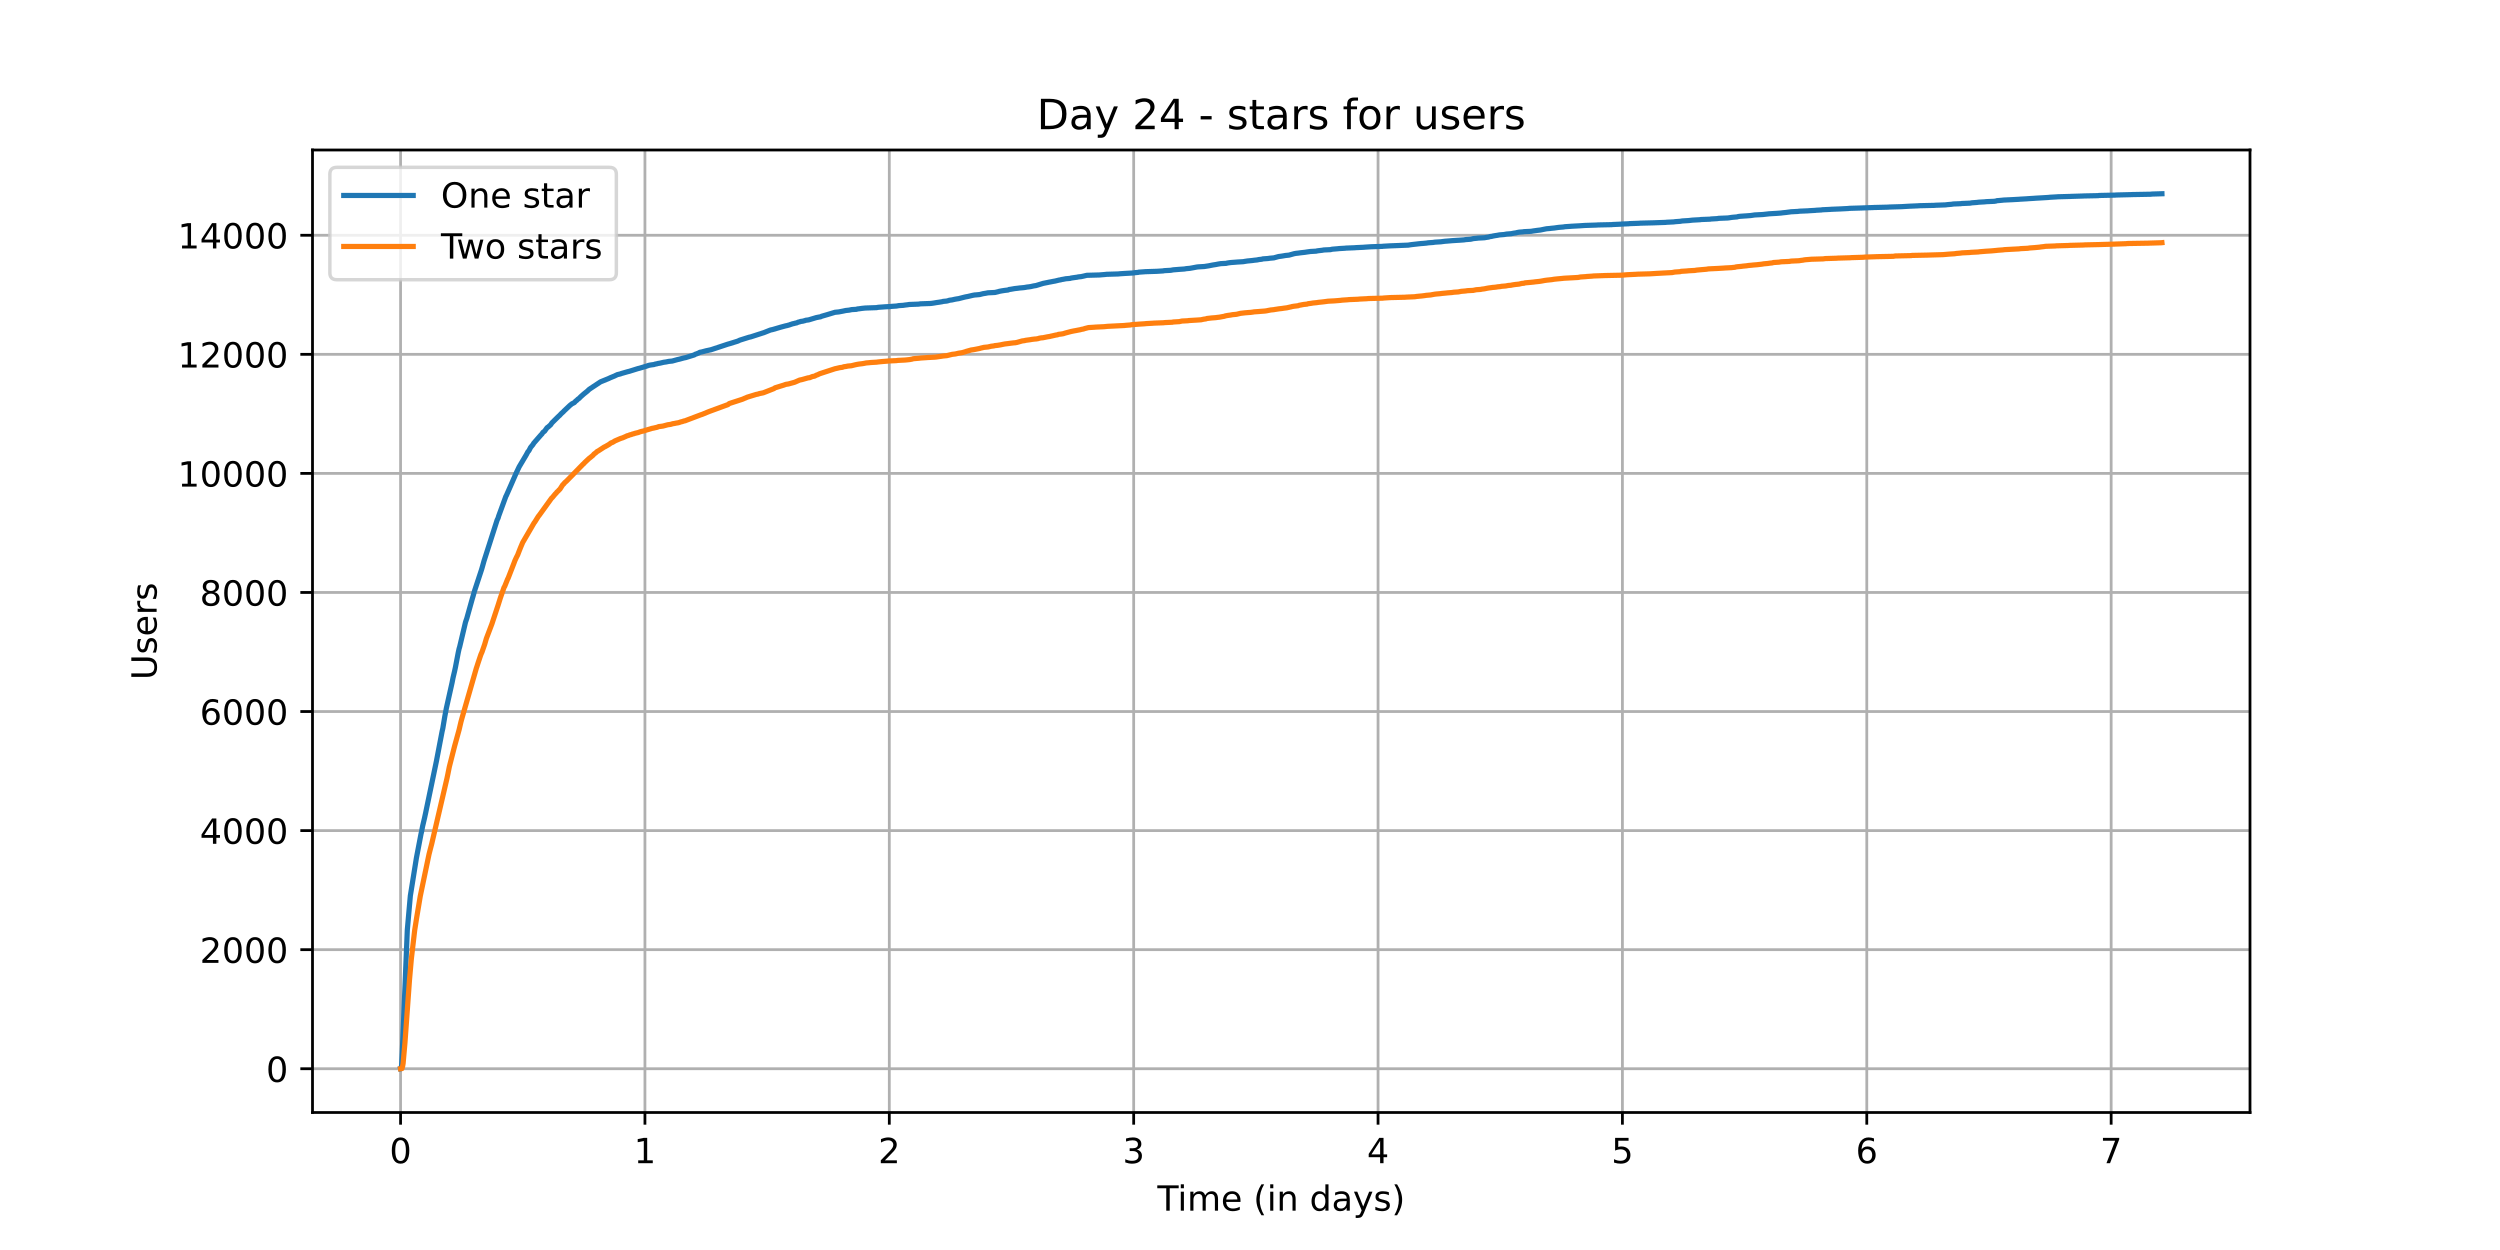 <?xml version="1.0" encoding="utf-8" standalone="no"?>
<!DOCTYPE svg PUBLIC "-//W3C//DTD SVG 1.1//EN"
  "http://www.w3.org/Graphics/SVG/1.1/DTD/svg11.dtd">
<!-- Created with matplotlib (https://matplotlib.org/) -->
<svg height="360pt" version="1.1" viewBox="0 0 720 360" width="720pt" xmlns="http://www.w3.org/2000/svg" xmlns:xlink="http://www.w3.org/1999/xlink">
 <defs>
  <style type="text/css">*{stroke-linecap:butt;stroke-linejoin:round;}</style>
 </defs>
 <g id="figure_1">
  <g id="patch_1">
   <path d="M 0 360 
L 720 360 
L 720 0 
L 0 0 
z
" style="fill:#ffffff;"/>
  </g>
  <g id="axes_1">
   <g id="patch_2">
    <path d="M 90 320.4 
L 648 320.4 
L 648 43.2 
L 90 43.2 
z
" style="fill:#ffffff;"/>
   </g>
   <g id="matplotlib.axis_1">
    <g id="xtick_1">
     <g id="line2d_1">
      <path clip-path="url(#pacb0ca6d24)" d="M 115.364 320.4 
L 115.364 43.2 
" style="fill:none;stroke:#b0b0b0;stroke-linecap:square;stroke-width:0.8;"/>
     </g>
     <g id="line2d_2">
      <defs>
       <path d="M 0 0 
L 0 3.5 
" id="m9b48a67e8b" style="stroke:#000000;stroke-width:0.8;"/>
      </defs>
      <g>
       <use style="stroke:#000000;stroke-width:0.8;" x="115.364" xlink:href="#m9b48a67e8b" y="320.4"/>
      </g>
     </g>
     <g id="text_1">
      <!-- 0 -->
      <g transform="translate(112.182 334.998)scale(0.1 -0.1)">
       <defs>
        <path d="M 31.781 66.406 
Q 24.172 66.406 20.328 58.906 
Q 16.5 51.422 16.5 36.375 
Q 16.5 21.391 20.328 13.891 
Q 24.172 6.391 31.781 6.391 
Q 39.453 6.391 43.281 13.891 
Q 47.125 21.391 47.125 36.375 
Q 47.125 51.422 43.281 58.906 
Q 39.453 66.406 31.781 66.406 
z
M 31.781 74.219 
Q 44.047 74.219 50.516 64.516 
Q 56.984 54.828 56.984 36.375 
Q 56.984 17.969 50.516 8.266 
Q 44.047 -1.422 31.781 -1.422 
Q 19.531 -1.422 13.062 8.266 
Q 6.594 17.969 6.594 36.375 
Q 6.594 54.828 13.062 64.516 
Q 19.531 74.219 31.781 74.219 
z
" id="DejaVuSans-48"/>
       </defs>
       <use xlink:href="#DejaVuSans-48"/>
      </g>
     </g>
    </g>
    <g id="xtick_2">
     <g id="line2d_3">
      <path clip-path="url(#pacb0ca6d24)" d="M 185.742 320.4 
L 185.742 43.2 
" style="fill:none;stroke:#b0b0b0;stroke-linecap:square;stroke-width:0.8;"/>
     </g>
     <g id="line2d_4">
      <g>
       <use style="stroke:#000000;stroke-width:0.8;" x="185.742" xlink:href="#m9b48a67e8b" y="320.4"/>
      </g>
     </g>
     <g id="text_2">
      <!-- 1 -->
      <g transform="translate(182.561 334.998)scale(0.1 -0.1)">
       <defs>
        <path d="M 12.406 8.297 
L 28.516 8.297 
L 28.516 63.922 
L 10.984 60.406 
L 10.984 69.391 
L 28.422 72.906 
L 38.281 72.906 
L 38.281 8.297 
L 54.391 8.297 
L 54.391 0 
L 12.406 0 
z
" id="DejaVuSans-49"/>
       </defs>
       <use xlink:href="#DejaVuSans-49"/>
      </g>
     </g>
    </g>
    <g id="xtick_3">
     <g id="line2d_5">
      <path clip-path="url(#pacb0ca6d24)" d="M 256.12 320.4 
L 256.12 43.2 
" style="fill:none;stroke:#b0b0b0;stroke-linecap:square;stroke-width:0.8;"/>
     </g>
     <g id="line2d_6">
      <g>
       <use style="stroke:#000000;stroke-width:0.8;" x="256.12" xlink:href="#m9b48a67e8b" y="320.4"/>
      </g>
     </g>
     <g id="text_3">
      <!-- 2 -->
      <g transform="translate(252.939 334.998)scale(0.1 -0.1)">
       <defs>
        <path d="M 19.188 8.297 
L 53.609 8.297 
L 53.609 0 
L 7.328 0 
L 7.328 8.297 
Q 12.938 14.109 22.625 23.891 
Q 32.328 33.688 34.812 36.531 
Q 39.547 41.844 41.422 45.531 
Q 43.312 49.219 43.312 52.781 
Q 43.312 58.594 39.234 62.25 
Q 35.156 65.922 28.609 65.922 
Q 23.969 65.922 18.812 64.312 
Q 13.672 62.703 7.812 59.422 
L 7.812 69.391 
Q 13.766 71.781 18.938 73 
Q 24.125 74.219 28.422 74.219 
Q 39.75 74.219 46.484 68.547 
Q 53.219 62.891 53.219 53.422 
Q 53.219 48.922 51.531 44.891 
Q 49.859 40.875 45.406 35.406 
Q 44.188 33.984 37.641 27.219 
Q 31.109 20.453 19.188 8.297 
z
" id="DejaVuSans-50"/>
       </defs>
       <use xlink:href="#DejaVuSans-50"/>
      </g>
     </g>
    </g>
    <g id="xtick_4">
     <g id="line2d_7">
      <path clip-path="url(#pacb0ca6d24)" d="M 326.499 320.4 
L 326.499 43.2 
" style="fill:none;stroke:#b0b0b0;stroke-linecap:square;stroke-width:0.8;"/>
     </g>
     <g id="line2d_8">
      <g>
       <use style="stroke:#000000;stroke-width:0.8;" x="326.499" xlink:href="#m9b48a67e8b" y="320.4"/>
      </g>
     </g>
     <g id="text_4">
      <!-- 3 -->
      <g transform="translate(323.317 334.998)scale(0.1 -0.1)">
       <defs>
        <path d="M 40.578 39.312 
Q 47.656 37.797 51.625 33 
Q 55.609 28.219 55.609 21.188 
Q 55.609 10.406 48.188 4.484 
Q 40.766 -1.422 27.094 -1.422 
Q 22.516 -1.422 17.656 -0.516 
Q 12.797 0.391 7.625 2.203 
L 7.625 11.719 
Q 11.719 9.328 16.594 8.109 
Q 21.484 6.891 26.812 6.891 
Q 36.078 6.891 40.938 10.547 
Q 45.797 14.203 45.797 21.188 
Q 45.797 27.641 41.281 31.266 
Q 36.766 34.906 28.719 34.906 
L 20.219 34.906 
L 20.219 43.016 
L 29.109 43.016 
Q 36.375 43.016 40.234 45.922 
Q 44.094 48.828 44.094 54.297 
Q 44.094 59.906 40.109 62.906 
Q 36.141 65.922 28.719 65.922 
Q 24.656 65.922 20.016 65.031 
Q 15.375 64.156 9.812 62.312 
L 9.812 71.094 
Q 15.438 72.656 20.344 73.438 
Q 25.25 74.219 29.594 74.219 
Q 40.828 74.219 47.359 69.109 
Q 53.906 64.016 53.906 55.328 
Q 53.906 49.266 50.438 45.094 
Q 46.969 40.922 40.578 39.312 
z
" id="DejaVuSans-51"/>
       </defs>
       <use xlink:href="#DejaVuSans-51"/>
      </g>
     </g>
    </g>
    <g id="xtick_5">
     <g id="line2d_9">
      <path clip-path="url(#pacb0ca6d24)" d="M 396.877 320.4 
L 396.877 43.2 
" style="fill:none;stroke:#b0b0b0;stroke-linecap:square;stroke-width:0.8;"/>
     </g>
     <g id="line2d_10">
      <g>
       <use style="stroke:#000000;stroke-width:0.8;" x="396.877" xlink:href="#m9b48a67e8b" y="320.4"/>
      </g>
     </g>
     <g id="text_5">
      <!-- 4 -->
      <g transform="translate(393.696 334.998)scale(0.1 -0.1)">
       <defs>
        <path d="M 37.797 64.312 
L 12.891 25.391 
L 37.797 25.391 
z
M 35.203 72.906 
L 47.609 72.906 
L 47.609 25.391 
L 58.016 25.391 
L 58.016 17.188 
L 47.609 17.188 
L 47.609 0 
L 37.797 0 
L 37.797 17.188 
L 4.891 17.188 
L 4.891 26.703 
z
" id="DejaVuSans-52"/>
       </defs>
       <use xlink:href="#DejaVuSans-52"/>
      </g>
     </g>
    </g>
    <g id="xtick_6">
     <g id="line2d_11">
      <path clip-path="url(#pacb0ca6d24)" d="M 467.255 320.4 
L 467.255 43.2 
" style="fill:none;stroke:#b0b0b0;stroke-linecap:square;stroke-width:0.8;"/>
     </g>
     <g id="line2d_12">
      <g>
       <use style="stroke:#000000;stroke-width:0.8;" x="467.255" xlink:href="#m9b48a67e8b" y="320.4"/>
      </g>
     </g>
     <g id="text_6">
      <!-- 5 -->
      <g transform="translate(464.074 334.998)scale(0.1 -0.1)">
       <defs>
        <path d="M 10.797 72.906 
L 49.516 72.906 
L 49.516 64.594 
L 19.828 64.594 
L 19.828 46.734 
Q 21.969 47.469 24.109 47.828 
Q 26.266 48.188 28.422 48.188 
Q 40.625 48.188 47.75 41.5 
Q 54.891 34.812 54.891 23.391 
Q 54.891 11.625 47.562 5.094 
Q 40.234 -1.422 26.906 -1.422 
Q 22.312 -1.422 17.547 -0.641 
Q 12.797 0.141 7.719 1.703 
L 7.719 11.625 
Q 12.109 9.234 16.797 8.062 
Q 21.484 6.891 26.703 6.891 
Q 35.156 6.891 40.078 11.328 
Q 45.016 15.766 45.016 23.391 
Q 45.016 31 40.078 35.438 
Q 35.156 39.891 26.703 39.891 
Q 22.75 39.891 18.812 39.016 
Q 14.891 38.141 10.797 36.281 
z
" id="DejaVuSans-53"/>
       </defs>
       <use xlink:href="#DejaVuSans-53"/>
      </g>
     </g>
    </g>
    <g id="xtick_7">
     <g id="line2d_13">
      <path clip-path="url(#pacb0ca6d24)" d="M 537.633 320.4 
L 537.633 43.2 
" style="fill:none;stroke:#b0b0b0;stroke-linecap:square;stroke-width:0.8;"/>
     </g>
     <g id="line2d_14">
      <g>
       <use style="stroke:#000000;stroke-width:0.8;" x="537.633" xlink:href="#m9b48a67e8b" y="320.4"/>
      </g>
     </g>
     <g id="text_7">
      <!-- 6 -->
      <g transform="translate(534.452 334.998)scale(0.1 -0.1)">
       <defs>
        <path d="M 33.016 40.375 
Q 26.375 40.375 22.484 35.828 
Q 18.609 31.297 18.609 23.391 
Q 18.609 15.531 22.484 10.953 
Q 26.375 6.391 33.016 6.391 
Q 39.656 6.391 43.531 10.953 
Q 47.406 15.531 47.406 23.391 
Q 47.406 31.297 43.531 35.828 
Q 39.656 40.375 33.016 40.375 
z
M 52.594 71.297 
L 52.594 62.312 
Q 48.875 64.062 45.094 64.984 
Q 41.312 65.922 37.594 65.922 
Q 27.828 65.922 22.672 59.328 
Q 17.531 52.734 16.797 39.406 
Q 19.672 43.656 24.016 45.922 
Q 28.375 48.188 33.594 48.188 
Q 44.578 48.188 50.953 41.516 
Q 57.328 34.859 57.328 23.391 
Q 57.328 12.156 50.688 5.359 
Q 44.047 -1.422 33.016 -1.422 
Q 20.359 -1.422 13.672 8.266 
Q 6.984 17.969 6.984 36.375 
Q 6.984 53.656 15.188 63.938 
Q 23.391 74.219 37.203 74.219 
Q 40.922 74.219 44.703 73.484 
Q 48.484 72.75 52.594 71.297 
z
" id="DejaVuSans-54"/>
       </defs>
       <use xlink:href="#DejaVuSans-54"/>
      </g>
     </g>
    </g>
    <g id="xtick_8">
     <g id="line2d_15">
      <path clip-path="url(#pacb0ca6d24)" d="M 608.012 320.4 
L 608.012 43.2 
" style="fill:none;stroke:#b0b0b0;stroke-linecap:square;stroke-width:0.8;"/>
     </g>
     <g id="line2d_16">
      <g>
       <use style="stroke:#000000;stroke-width:0.8;" x="608.012" xlink:href="#m9b48a67e8b" y="320.4"/>
      </g>
     </g>
     <g id="text_8">
      <!-- 7 -->
      <g transform="translate(604.83 334.998)scale(0.1 -0.1)">
       <defs>
        <path d="M 8.203 72.906 
L 55.078 72.906 
L 55.078 68.703 
L 28.609 0 
L 18.312 0 
L 43.219 64.594 
L 8.203 64.594 
z
" id="DejaVuSans-55"/>
       </defs>
       <use xlink:href="#DejaVuSans-55"/>
      </g>
     </g>
    </g>
    <g id="text_9">
     <!-- Time (in days) -->
     <g transform="translate(333.327 348.677)scale(0.1 -0.1)">
      <defs>
       <path d="M -0.297 72.906 
L 61.375 72.906 
L 61.375 64.594 
L 35.5 64.594 
L 35.5 0 
L 25.594 0 
L 25.594 64.594 
L -0.297 64.594 
z
" id="DejaVuSans-84"/>
       <path d="M 9.422 54.688 
L 18.406 54.688 
L 18.406 0 
L 9.422 0 
z
M 9.422 75.984 
L 18.406 75.984 
L 18.406 64.594 
L 9.422 64.594 
z
" id="DejaVuSans-105"/>
       <path d="M 52 44.188 
Q 55.375 50.25 60.062 53.125 
Q 64.75 56 71.094 56 
Q 79.641 56 84.281 50.016 
Q 88.922 44.047 88.922 33.016 
L 88.922 0 
L 79.891 0 
L 79.891 32.719 
Q 79.891 40.578 77.094 44.375 
Q 74.312 48.188 68.609 48.188 
Q 61.625 48.188 57.562 43.547 
Q 53.516 38.922 53.516 30.906 
L 53.516 0 
L 44.484 0 
L 44.484 32.719 
Q 44.484 40.625 41.703 44.406 
Q 38.922 48.188 33.109 48.188 
Q 26.219 48.188 22.156 43.531 
Q 18.109 38.875 18.109 30.906 
L 18.109 0 
L 9.078 0 
L 9.078 54.688 
L 18.109 54.688 
L 18.109 46.188 
Q 21.188 51.219 25.484 53.609 
Q 29.781 56 35.688 56 
Q 41.656 56 45.828 52.969 
Q 50 49.953 52 44.188 
z
" id="DejaVuSans-109"/>
       <path d="M 56.203 29.594 
L 56.203 25.203 
L 14.891 25.203 
Q 15.484 15.922 20.484 11.062 
Q 25.484 6.203 34.422 6.203 
Q 39.594 6.203 44.453 7.469 
Q 49.312 8.734 54.109 11.281 
L 54.109 2.781 
Q 49.266 0.734 44.188 -0.344 
Q 39.109 -1.422 33.891 -1.422 
Q 20.797 -1.422 13.156 6.188 
Q 5.516 13.812 5.516 26.812 
Q 5.516 40.234 12.766 48.109 
Q 20.016 56 32.328 56 
Q 43.359 56 49.781 48.891 
Q 56.203 41.797 56.203 29.594 
z
M 47.219 32.234 
Q 47.125 39.594 43.094 43.984 
Q 39.062 48.391 32.422 48.391 
Q 24.906 48.391 20.391 44.141 
Q 15.875 39.891 15.188 32.172 
z
" id="DejaVuSans-101"/>
       <path id="DejaVuSans-32"/>
       <path d="M 31 75.875 
Q 24.469 64.656 21.281 53.656 
Q 18.109 42.672 18.109 31.391 
Q 18.109 20.125 21.312 9.062 
Q 24.516 -2 31 -13.188 
L 23.188 -13.188 
Q 15.875 -1.703 12.234 9.375 
Q 8.594 20.453 8.594 31.391 
Q 8.594 42.281 12.203 53.312 
Q 15.828 64.359 23.188 75.875 
z
" id="DejaVuSans-40"/>
       <path d="M 54.891 33.016 
L 54.891 0 
L 45.906 0 
L 45.906 32.719 
Q 45.906 40.484 42.875 44.328 
Q 39.844 48.188 33.797 48.188 
Q 26.516 48.188 22.312 43.547 
Q 18.109 38.922 18.109 30.906 
L 18.109 0 
L 9.078 0 
L 9.078 54.688 
L 18.109 54.688 
L 18.109 46.188 
Q 21.344 51.125 25.703 53.562 
Q 30.078 56 35.797 56 
Q 45.219 56 50.047 50.172 
Q 54.891 44.344 54.891 33.016 
z
" id="DejaVuSans-110"/>
       <path d="M 45.406 46.391 
L 45.406 75.984 
L 54.391 75.984 
L 54.391 0 
L 45.406 0 
L 45.406 8.203 
Q 42.578 3.328 38.25 0.953 
Q 33.938 -1.422 27.875 -1.422 
Q 17.969 -1.422 11.734 6.484 
Q 5.516 14.406 5.516 27.297 
Q 5.516 40.188 11.734 48.094 
Q 17.969 56 27.875 56 
Q 33.938 56 38.25 53.625 
Q 42.578 51.266 45.406 46.391 
z
M 14.797 27.297 
Q 14.797 17.391 18.875 11.75 
Q 22.953 6.109 30.078 6.109 
Q 37.203 6.109 41.297 11.75 
Q 45.406 17.391 45.406 27.297 
Q 45.406 37.203 41.297 42.844 
Q 37.203 48.484 30.078 48.484 
Q 22.953 48.484 18.875 42.844 
Q 14.797 37.203 14.797 27.297 
z
" id="DejaVuSans-100"/>
       <path d="M 34.281 27.484 
Q 23.391 27.484 19.188 25 
Q 14.984 22.516 14.984 16.5 
Q 14.984 11.719 18.141 8.906 
Q 21.297 6.109 26.703 6.109 
Q 34.188 6.109 38.703 11.406 
Q 43.219 16.703 43.219 25.484 
L 43.219 27.484 
z
M 52.203 31.203 
L 52.203 0 
L 43.219 0 
L 43.219 8.297 
Q 40.141 3.328 35.547 0.953 
Q 30.953 -1.422 24.312 -1.422 
Q 15.922 -1.422 10.953 3.297 
Q 6 8.016 6 15.922 
Q 6 25.141 12.172 29.828 
Q 18.359 34.516 30.609 34.516 
L 43.219 34.516 
L 43.219 35.406 
Q 43.219 41.609 39.141 45 
Q 35.062 48.391 27.688 48.391 
Q 23 48.391 18.547 47.266 
Q 14.109 46.141 10.016 43.891 
L 10.016 52.203 
Q 14.938 54.109 19.578 55.047 
Q 24.219 56 28.609 56 
Q 40.484 56 46.344 49.844 
Q 52.203 43.703 52.203 31.203 
z
" id="DejaVuSans-97"/>
       <path d="M 32.172 -5.078 
Q 28.375 -14.844 24.75 -17.812 
Q 21.141 -20.797 15.094 -20.797 
L 7.906 -20.797 
L 7.906 -13.281 
L 13.188 -13.281 
Q 16.891 -13.281 18.938 -11.516 
Q 21 -9.766 23.484 -3.219 
L 25.094 0.875 
L 2.984 54.688 
L 12.5 54.688 
L 29.594 11.922 
L 46.688 54.688 
L 56.203 54.688 
z
" id="DejaVuSans-121"/>
       <path d="M 44.281 53.078 
L 44.281 44.578 
Q 40.484 46.531 36.375 47.5 
Q 32.281 48.484 27.875 48.484 
Q 21.188 48.484 17.844 46.438 
Q 14.5 44.391 14.5 40.281 
Q 14.5 37.156 16.891 35.375 
Q 19.281 33.594 26.516 31.984 
L 29.594 31.297 
Q 39.156 29.25 43.188 25.516 
Q 47.219 21.781 47.219 15.094 
Q 47.219 7.469 41.188 3.016 
Q 35.156 -1.422 24.609 -1.422 
Q 20.219 -1.422 15.453 -0.562 
Q 10.688 0.297 5.422 2 
L 5.422 11.281 
Q 10.406 8.688 15.234 7.391 
Q 20.062 6.109 24.812 6.109 
Q 31.156 6.109 34.562 8.281 
Q 37.984 10.453 37.984 14.406 
Q 37.984 18.062 35.516 20.016 
Q 33.062 21.969 24.703 23.781 
L 21.578 24.516 
Q 13.234 26.266 9.516 29.906 
Q 5.812 33.547 5.812 39.891 
Q 5.812 47.609 11.281 51.797 
Q 16.75 56 26.812 56 
Q 31.781 56 36.172 55.266 
Q 40.578 54.547 44.281 53.078 
z
" id="DejaVuSans-115"/>
       <path d="M 8.016 75.875 
L 15.828 75.875 
Q 23.141 64.359 26.781 53.312 
Q 30.422 42.281 30.422 31.391 
Q 30.422 20.453 26.781 9.375 
Q 23.141 -1.703 15.828 -13.188 
L 8.016 -13.188 
Q 14.5 -2 17.703 9.062 
Q 20.906 20.125 20.906 31.391 
Q 20.906 42.672 17.703 53.656 
Q 14.5 64.656 8.016 75.875 
z
" id="DejaVuSans-41"/>
      </defs>
      <use xlink:href="#DejaVuSans-84"/>
      <use x="57.959" xlink:href="#DejaVuSans-105"/>
      <use x="85.742" xlink:href="#DejaVuSans-109"/>
      <use x="183.154" xlink:href="#DejaVuSans-101"/>
      <use x="244.678" xlink:href="#DejaVuSans-32"/>
      <use x="276.465" xlink:href="#DejaVuSans-40"/>
      <use x="315.479" xlink:href="#DejaVuSans-105"/>
      <use x="343.262" xlink:href="#DejaVuSans-110"/>
      <use x="406.641" xlink:href="#DejaVuSans-32"/>
      <use x="438.428" xlink:href="#DejaVuSans-100"/>
      <use x="501.904" xlink:href="#DejaVuSans-97"/>
      <use x="563.184" xlink:href="#DejaVuSans-121"/>
      <use x="622.363" xlink:href="#DejaVuSans-115"/>
      <use x="674.463" xlink:href="#DejaVuSans-41"/>
     </g>
    </g>
   </g>
   <g id="matplotlib.axis_2">
    <g id="ytick_1">
     <g id="line2d_17">
      <path clip-path="url(#pacb0ca6d24)" d="M 90 307.8 
L 648 307.8 
" style="fill:none;stroke:#b0b0b0;stroke-linecap:square;stroke-width:0.8;"/>
     </g>
     <g id="line2d_18">
      <defs>
       <path d="M 0 0 
L -3.5 0 
" id="m1be94010d0" style="stroke:#000000;stroke-width:0.8;"/>
      </defs>
      <g>
       <use style="stroke:#000000;stroke-width:0.8;" x="90" xlink:href="#m1be94010d0" y="307.8"/>
      </g>
     </g>
     <g id="text_10">
      <!-- 0 -->
      <g transform="translate(76.638 311.599)scale(0.1 -0.1)">
       <use xlink:href="#DejaVuSans-48"/>
      </g>
     </g>
    </g>
    <g id="ytick_2">
     <g id="line2d_19">
      <path clip-path="url(#pacb0ca6d24)" d="M 90 273.507 
L 648 273.507 
" style="fill:none;stroke:#b0b0b0;stroke-linecap:square;stroke-width:0.8;"/>
     </g>
     <g id="line2d_20">
      <g>
       <use style="stroke:#000000;stroke-width:0.8;" x="90" xlink:href="#m1be94010d0" y="273.507"/>
      </g>
     </g>
     <g id="text_11">
      <!-- 2000 -->
      <g transform="translate(57.55 277.307)scale(0.1 -0.1)">
       <use xlink:href="#DejaVuSans-50"/>
       <use x="63.623" xlink:href="#DejaVuSans-48"/>
       <use x="127.246" xlink:href="#DejaVuSans-48"/>
       <use x="190.869" xlink:href="#DejaVuSans-48"/>
      </g>
     </g>
    </g>
    <g id="ytick_3">
     <g id="line2d_21">
      <path clip-path="url(#pacb0ca6d24)" d="M 90 239.215 
L 648 239.215 
" style="fill:none;stroke:#b0b0b0;stroke-linecap:square;stroke-width:0.8;"/>
     </g>
     <g id="line2d_22">
      <g>
       <use style="stroke:#000000;stroke-width:0.8;" x="90" xlink:href="#m1be94010d0" y="239.215"/>
      </g>
     </g>
     <g id="text_12">
      <!-- 4000 -->
      <g transform="translate(57.55 243.014)scale(0.1 -0.1)">
       <use xlink:href="#DejaVuSans-52"/>
       <use x="63.623" xlink:href="#DejaVuSans-48"/>
       <use x="127.246" xlink:href="#DejaVuSans-48"/>
       <use x="190.869" xlink:href="#DejaVuSans-48"/>
      </g>
     </g>
    </g>
    <g id="ytick_4">
     <g id="line2d_23">
      <path clip-path="url(#pacb0ca6d24)" d="M 90 204.922 
L 648 204.922 
" style="fill:none;stroke:#b0b0b0;stroke-linecap:square;stroke-width:0.8;"/>
     </g>
     <g id="line2d_24">
      <g>
       <use style="stroke:#000000;stroke-width:0.8;" x="90" xlink:href="#m1be94010d0" y="204.922"/>
      </g>
     </g>
     <g id="text_13">
      <!-- 6000 -->
      <g transform="translate(57.55 208.721)scale(0.1 -0.1)">
       <use xlink:href="#DejaVuSans-54"/>
       <use x="63.623" xlink:href="#DejaVuSans-48"/>
       <use x="127.246" xlink:href="#DejaVuSans-48"/>
       <use x="190.869" xlink:href="#DejaVuSans-48"/>
      </g>
     </g>
    </g>
    <g id="ytick_5">
     <g id="line2d_25">
      <path clip-path="url(#pacb0ca6d24)" d="M 90 170.629 
L 648 170.629 
" style="fill:none;stroke:#b0b0b0;stroke-linecap:square;stroke-width:0.8;"/>
     </g>
     <g id="line2d_26">
      <g>
       <use style="stroke:#000000;stroke-width:0.8;" x="90" xlink:href="#m1be94010d0" y="170.629"/>
      </g>
     </g>
     <g id="text_14">
      <!-- 8000 -->
      <g transform="translate(57.55 174.428)scale(0.1 -0.1)">
       <defs>
        <path d="M 31.781 34.625 
Q 24.75 34.625 20.719 30.859 
Q 16.703 27.094 16.703 20.516 
Q 16.703 13.922 20.719 10.156 
Q 24.75 6.391 31.781 6.391 
Q 38.812 6.391 42.859 10.172 
Q 46.922 13.969 46.922 20.516 
Q 46.922 27.094 42.891 30.859 
Q 38.875 34.625 31.781 34.625 
z
M 21.922 38.812 
Q 15.578 40.375 12.031 44.719 
Q 8.5 49.078 8.5 55.328 
Q 8.5 64.062 14.719 69.141 
Q 20.953 74.219 31.781 74.219 
Q 42.672 74.219 48.875 69.141 
Q 55.078 64.062 55.078 55.328 
Q 55.078 49.078 51.531 44.719 
Q 48 40.375 41.703 38.812 
Q 48.828 37.156 52.797 32.312 
Q 56.781 27.484 56.781 20.516 
Q 56.781 9.906 50.312 4.234 
Q 43.844 -1.422 31.781 -1.422 
Q 19.734 -1.422 13.25 4.234 
Q 6.781 9.906 6.781 20.516 
Q 6.781 27.484 10.781 32.312 
Q 14.797 37.156 21.922 38.812 
z
M 18.312 54.391 
Q 18.312 48.734 21.844 45.562 
Q 25.391 42.391 31.781 42.391 
Q 38.141 42.391 41.719 45.562 
Q 45.312 48.734 45.312 54.391 
Q 45.312 60.062 41.719 63.234 
Q 38.141 66.406 31.781 66.406 
Q 25.391 66.406 21.844 63.234 
Q 18.312 60.062 18.312 54.391 
z
" id="DejaVuSans-56"/>
       </defs>
       <use xlink:href="#DejaVuSans-56"/>
       <use x="63.623" xlink:href="#DejaVuSans-48"/>
       <use x="127.246" xlink:href="#DejaVuSans-48"/>
       <use x="190.869" xlink:href="#DejaVuSans-48"/>
      </g>
     </g>
    </g>
    <g id="ytick_6">
     <g id="line2d_27">
      <path clip-path="url(#pacb0ca6d24)" d="M 90 136.336 
L 648 136.336 
" style="fill:none;stroke:#b0b0b0;stroke-linecap:square;stroke-width:0.8;"/>
     </g>
     <g id="line2d_28">
      <g>
       <use style="stroke:#000000;stroke-width:0.8;" x="90" xlink:href="#m1be94010d0" y="136.336"/>
      </g>
     </g>
     <g id="text_15">
      <!-- 10000 -->
      <g transform="translate(51.188 140.136)scale(0.1 -0.1)">
       <use xlink:href="#DejaVuSans-49"/>
       <use x="63.623" xlink:href="#DejaVuSans-48"/>
       <use x="127.246" xlink:href="#DejaVuSans-48"/>
       <use x="190.869" xlink:href="#DejaVuSans-48"/>
       <use x="254.492" xlink:href="#DejaVuSans-48"/>
      </g>
     </g>
    </g>
    <g id="ytick_7">
     <g id="line2d_29">
      <path clip-path="url(#pacb0ca6d24)" d="M 90 102.044 
L 648 102.044 
" style="fill:none;stroke:#b0b0b0;stroke-linecap:square;stroke-width:0.8;"/>
     </g>
     <g id="line2d_30">
      <g>
       <use style="stroke:#000000;stroke-width:0.8;" x="90" xlink:href="#m1be94010d0" y="102.044"/>
      </g>
     </g>
     <g id="text_16">
      <!-- 12000 -->
      <g transform="translate(51.188 105.843)scale(0.1 -0.1)">
       <use xlink:href="#DejaVuSans-49"/>
       <use x="63.623" xlink:href="#DejaVuSans-50"/>
       <use x="127.246" xlink:href="#DejaVuSans-48"/>
       <use x="190.869" xlink:href="#DejaVuSans-48"/>
       <use x="254.492" xlink:href="#DejaVuSans-48"/>
      </g>
     </g>
    </g>
    <g id="ytick_8">
     <g id="line2d_31">
      <path clip-path="url(#pacb0ca6d24)" d="M 90 67.751 
L 648 67.751 
" style="fill:none;stroke:#b0b0b0;stroke-linecap:square;stroke-width:0.8;"/>
     </g>
     <g id="line2d_32">
      <g>
       <use style="stroke:#000000;stroke-width:0.8;" x="90" xlink:href="#m1be94010d0" y="67.751"/>
      </g>
     </g>
     <g id="text_17">
      <!-- 14000 -->
      <g transform="translate(51.188 71.55)scale(0.1 -0.1)">
       <use xlink:href="#DejaVuSans-49"/>
       <use x="63.623" xlink:href="#DejaVuSans-52"/>
       <use x="127.246" xlink:href="#DejaVuSans-48"/>
       <use x="190.869" xlink:href="#DejaVuSans-48"/>
       <use x="254.492" xlink:href="#DejaVuSans-48"/>
      </g>
     </g>
    </g>
    <g id="text_18">
     <!-- Users -->
     <g transform="translate(45.108 195.801)rotate(-90)scale(0.1 -0.1)">
      <defs>
       <path d="M 8.688 72.906 
L 18.609 72.906 
L 18.609 28.609 
Q 18.609 16.891 22.844 11.734 
Q 27.094 6.594 36.625 6.594 
Q 46.094 6.594 50.344 11.734 
Q 54.594 16.891 54.594 28.609 
L 54.594 72.906 
L 64.5 72.906 
L 64.5 27.391 
Q 64.5 13.141 57.438 5.859 
Q 50.391 -1.422 36.625 -1.422 
Q 22.797 -1.422 15.734 5.859 
Q 8.688 13.141 8.688 27.391 
z
" id="DejaVuSans-85"/>
       <path d="M 41.109 46.297 
Q 39.594 47.172 37.812 47.578 
Q 36.031 48 33.891 48 
Q 26.266 48 22.188 43.047 
Q 18.109 38.094 18.109 28.812 
L 18.109 0 
L 9.078 0 
L 9.078 54.688 
L 18.109 54.688 
L 18.109 46.188 
Q 20.953 51.172 25.484 53.578 
Q 30.031 56 36.531 56 
Q 37.453 56 38.578 55.875 
Q 39.703 55.766 41.062 55.516 
z
" id="DejaVuSans-114"/>
      </defs>
      <use xlink:href="#DejaVuSans-85"/>
      <use x="73.193" xlink:href="#DejaVuSans-115"/>
      <use x="125.293" xlink:href="#DejaVuSans-101"/>
      <use x="186.816" xlink:href="#DejaVuSans-114"/>
      <use x="227.93" xlink:href="#DejaVuSans-115"/>
     </g>
    </g>
   </g>
   <g id="line2d_33">
    <path clip-path="url(#pacb0ca6d24)" d="M 115.364 307.8 
L 115.514 307.766 
L 115.66 306.788 
L 115.854 303.102 
L 117.306 267.815 
L 118.179 257.99 
L 119.922 247.119 
L 121.278 240.038 
L 121.375 239.695 
L 121.714 237.929 
L 122.247 235.665 
L 122.586 234.105 
L 125.686 219.222 
L 126.074 217.199 
L 127.333 210.614 
L 127.526 209.791 
L 128.107 206.311 
L 128.543 204.013 
L 130.19 196.64 
L 130.48 195.166 
L 130.917 193.314 
L 131.159 192.199 
L 131.982 187.913 
L 132.224 186.815 
L 132.369 186.352 
L 133.677 180.831 
L 133.822 180.214 
L 134.065 179.185 
L 134.452 178.054 
L 134.646 177.351 
L 136.05 172.327 
L 136.196 171.864 
L 136.632 170.286 
L 138.666 164.114 
L 138.908 163.291 
L 139.392 161.559 
L 143.17 149.779 
L 143.46 149.179 
L 143.606 148.648 
L 145.688 142.955 
L 145.834 142.698 
L 147.141 139.731 
L 148.643 136.285 
L 148.788 135.976 
L 149.515 134.45 
L 151.598 130.935 
L 151.695 130.747 
L 152.034 130.112 
L 152.276 129.855 
L 152.373 129.701 
L 152.808 128.861 
L 153.487 128.038 
L 153.729 127.626 
L 155.812 125.243 
L 156.054 125.003 
L 156.151 124.866 
L 156.344 124.557 
L 156.49 124.42 
L 156.732 124.265 
L 156.829 124.197 
L 157.266 123.58 
L 157.604 123.117 
L 157.798 123.031 
L 158.574 122.345 
L 158.961 121.779 
L 160.995 119.773 
L 161.092 119.722 
L 161.625 119.139 
L 162.255 118.573 
L 162.449 118.35 
L 162.982 117.853 
L 164.048 116.841 
L 164.242 116.67 
L 164.726 116.292 
L 165.405 115.949 
L 165.841 115.469 
L 166.034 115.366 
L 166.422 114.972 
L 166.762 114.749 
L 167.246 114.252 
L 168.118 113.48 
L 169.184 112.623 
L 169.62 112.194 
L 170.056 111.886 
L 172.963 109.965 
L 175.24 109.039 
L 175.821 108.765 
L 177.033 108.268 
L 177.226 108.165 
L 177.808 107.891 
L 178.68 107.685 
L 178.922 107.582 
L 180.763 107.05 
L 181.198 106.948 
L 183.717 106.159 
L 184.153 106.056 
L 184.444 105.97 
L 186.284 105.422 
L 186.477 105.353 
L 186.671 105.267 
L 187.107 105.164 
L 187.64 105.079 
L 188.318 104.993 
L 188.657 104.873 
L 189.19 104.77 
L 189.48 104.684 
L 190.11 104.581 
L 191.127 104.341 
L 191.854 104.238 
L 192.58 104.084 
L 193.597 103.981 
L 195.147 103.553 
L 195.632 103.45 
L 196.94 103.09 
L 197.472 102.987 
L 199.797 102.267 
L 199.991 102.198 
L 200.233 102.027 
L 200.572 101.924 
L 201.348 101.598 
L 201.542 101.461 
L 202.123 101.358 
L 203.334 101.032 
L 203.818 100.929 
L 204.689 100.741 
L 205.029 100.638 
L 209.63 99.112 
L 210.018 99.009 
L 212.293 98.306 
L 212.536 98.22 
L 213.069 97.963 
L 215.733 97.123 
L 216.217 97.02 
L 219.655 95.905 
L 219.994 95.802 
L 221.835 95.065 
L 222.029 95.014 
L 222.513 94.911 
L 224.451 94.345 
L 224.79 94.242 
L 226.243 93.848 
L 226.679 93.762 
L 227.018 93.659 
L 227.308 93.591 
L 227.551 93.488 
L 227.89 93.385 
L 228.229 93.265 
L 228.713 93.162 
L 229.003 93.076 
L 229.44 92.99 
L 229.876 92.785 
L 230.264 92.699 
L 230.603 92.579 
L 231.234 92.493 
L 231.524 92.407 
L 231.814 92.339 
L 232.057 92.236 
L 232.881 92.133 
L 235.109 91.464 
L 235.545 91.379 
L 235.788 91.327 
L 236.321 91.242 
L 236.611 91.087 
L 238.21 90.624 
L 238.549 90.521 
L 240.488 89.938 
L 241.553 89.836 
L 242.183 89.715 
L 242.716 89.613 
L 243.588 89.424 
L 244.557 89.321 
L 245.283 89.167 
L 246.688 89.081 
L 246.93 88.978 
L 247.317 88.944 
L 247.947 88.858 
L 248.141 88.824 
L 249.109 88.721 
L 249.449 88.704 
L 252.403 88.601 
L 252.984 88.498 
L 254.485 88.395 
L 254.873 88.361 
L 256.519 88.275 
L 256.713 88.241 
L 258.214 88.138 
L 258.844 88.018 
L 260.2 87.932 
L 260.442 87.881 
L 261.315 87.778 
L 261.847 87.692 
L 264.559 87.589 
L 265.092 87.504 
L 267.998 87.401 
L 268.434 87.349 
L 269.113 87.246 
L 269.693 87.144 
L 270.42 87.041 
L 270.953 86.955 
L 271.437 86.869 
L 271.631 86.801 
L 272.551 86.715 
L 272.745 86.681 
L 273.084 86.595 
L 273.423 86.475 
L 274.198 86.372 
L 275.022 86.183 
L 275.603 86.08 
L 276.088 86.012 
L 276.475 85.909 
L 277.686 85.6 
L 278.122 85.497 
L 278.702 85.395 
L 279.138 85.292 
L 280.156 85.052 
L 280.737 84.949 
L 281.076 84.932 
L 282.141 84.829 
L 283.159 84.572 
L 283.837 84.469 
L 284.514 84.332 
L 286.549 84.229 
L 287.47 84.006 
L 287.808 83.903 
L 288.438 83.783 
L 289.068 83.68 
L 289.552 83.611 
L 290.328 83.526 
L 290.619 83.371 
L 291.054 83.32 
L 291.636 83.217 
L 292.217 83.114 
L 293.137 83.011 
L 293.622 82.943 
L 294.784 82.84 
L 295.269 82.771 
L 295.802 82.668 
L 296.189 82.634 
L 296.868 82.531 
L 297.691 82.343 
L 298.369 82.24 
L 300.453 81.605 
L 300.986 81.502 
L 301.227 81.451 
L 301.76 81.348 
L 301.954 81.297 
L 302.535 81.194 
L 303.31 81.039 
L 303.891 80.937 
L 305.005 80.662 
L 305.489 80.594 
L 305.635 80.525 
L 306.265 80.422 
L 306.942 80.285 
L 308.153 80.182 
L 308.493 80.079 
L 309.17 79.976 
L 309.655 79.908 
L 310.285 79.822 
L 310.527 79.753 
L 311.35 79.668 
L 311.592 79.616 
L 312.077 79.513 
L 312.996 79.291 
L 316.677 79.188 
L 317.065 79.153 
L 318.275 79.05 
L 318.711 78.999 
L 322.102 78.896 
L 322.538 78.845 
L 324.088 78.742 
L 324.427 78.725 
L 326.268 78.622 
L 326.801 78.536 
L 327.769 78.45 
L 327.963 78.382 
L 329.464 78.279 
L 329.852 78.245 
L 333.049 78.142 
L 333.388 78.125 
L 334.986 78.022 
L 335.277 77.953 
L 337.166 77.85 
L 337.893 77.713 
L 339.201 77.61 
L 339.588 77.576 
L 341.09 77.473 
L 341.671 77.37 
L 342.64 77.284 
L 342.834 77.25 
L 343.415 77.147 
L 344.141 77.01 
L 344.674 76.907 
L 345.11 76.856 
L 346.854 76.753 
L 347.387 76.667 
L 348.066 76.564 
L 348.743 76.427 
L 349.277 76.324 
L 349.47 76.29 
L 350.149 76.187 
L 350.827 76.05 
L 351.36 75.964 
L 351.554 75.93 
L 353.152 75.844 
L 353.443 75.758 
L 354.12 75.655 
L 354.556 75.604 
L 355.961 75.501 
L 356.349 75.467 
L 358.044 75.364 
L 358.625 75.261 
L 359.303 75.158 
L 359.691 75.124 
L 360.708 75.021 
L 361.192 74.952 
L 362.161 74.85 
L 362.452 74.764 
L 363.372 74.661 
L 363.711 74.558 
L 365.164 74.455 
L 365.697 74.37 
L 366.86 74.267 
L 368.216 73.889 
L 368.991 73.787 
L 369.524 73.701 
L 370.008 73.615 
L 370.202 73.581 
L 371.219 73.478 
L 372.769 73.049 
L 373.399 72.946 
L 373.786 72.912 
L 374.513 72.809 
L 374.949 72.758 
L 375.869 72.655 
L 376.402 72.569 
L 377.129 72.466 
L 377.37 72.432 
L 379.114 72.329 
L 379.308 72.261 
L 379.793 72.192 
L 380.713 72.089 
L 381.294 71.986 
L 383.183 71.9 
L 383.523 71.798 
L 383.959 71.746 
L 385.218 71.643 
L 385.654 71.592 
L 387.398 71.489 
L 387.592 71.455 
L 390.159 71.352 
L 390.546 71.317 
L 392.726 71.215 
L 393.114 71.18 
L 394.664 71.077 
L 395.002 71.06 
L 398.103 70.957 
L 398.297 70.923 
L 400.089 70.82 
L 400.427 70.803 
L 403.092 70.7 
L 403.432 70.683 
L 405.611 70.597 
L 405.853 70.546 
L 406.58 70.443 
L 407.016 70.392 
L 407.936 70.289 
L 408.372 70.237 
L 409.34 70.134 
L 409.68 70.117 
L 410.794 70.014 
L 411.326 69.929 
L 412.731 69.826 
L 413.264 69.74 
L 414.959 69.637 
L 415.444 69.569 
L 416.267 69.466 
L 416.606 69.448 
L 417.818 69.346 
L 418.205 69.311 
L 419.804 69.208 
L 420.142 69.191 
L 421.596 69.088 
L 422.129 69.003 
L 423.534 68.9 
L 424.358 68.711 
L 425.423 68.608 
L 425.617 68.574 
L 427.506 68.471 
L 428.087 68.368 
L 428.668 68.283 
L 428.91 68.214 
L 429.201 68.111 
L 429.54 68.094 
L 429.928 67.991 
L 430.557 67.871 
L 431.236 67.768 
L 431.866 67.648 
L 433.174 67.545 
L 433.9 67.408 
L 435.209 67.305 
L 435.985 67.151 
L 436.614 67.065 
L 436.905 66.979 
L 437.535 66.859 
L 438.649 66.774 
L 438.891 66.722 
L 440.975 66.619 
L 441.557 66.516 
L 442.285 66.414 
L 442.769 66.345 
L 443.642 66.242 
L 444.32 66.105 
L 444.804 66.002 
L 445.435 65.882 
L 446.452 65.796 
L 446.646 65.762 
L 447.711 65.659 
L 447.905 65.625 
L 448.632 65.522 
L 449.068 65.471 
L 450.328 65.368 
L 450.618 65.299 
L 452.169 65.196 
L 452.556 65.162 
L 454.445 65.059 
L 454.785 65.042 
L 456.286 64.939 
L 456.625 64.922 
L 459.822 64.819 
L 460.21 64.785 
L 464.182 64.699 
L 464.376 64.665 
L 466.7 64.562 
L 467.087 64.527 
L 469.074 64.442 
L 469.267 64.407 
L 472.028 64.305 
L 472.416 64.27 
L 476.436 64.167 
L 476.775 64.15 
L 479.73 64.047 
L 479.924 64.013 
L 482.007 63.91 
L 482.491 63.842 
L 483.896 63.739 
L 484.477 63.636 
L 486.172 63.533 
L 486.559 63.499 
L 487.432 63.396 
L 487.772 63.379 
L 489.612 63.276 
L 489.854 63.224 
L 492.518 63.121 
L 492.76 63.07 
L 494.504 62.967 
L 495.037 62.881 
L 497.555 62.779 
L 497.991 62.727 
L 498.621 62.624 
L 499.057 62.573 
L 500.268 62.47 
L 500.607 62.367 
L 501.091 62.298 
L 502.544 62.196 
L 502.883 62.178 
L 504.191 62.076 
L 504.675 62.007 
L 505.354 61.904 
L 505.693 61.887 
L 507.679 61.784 
L 508.115 61.733 
L 509.036 61.63 
L 509.471 61.578 
L 511.215 61.475 
L 511.555 61.458 
L 512.911 61.355 
L 513.397 61.287 
L 514.415 61.184 
L 514.899 61.115 
L 515.577 61.03 
L 515.771 60.995 
L 517.758 60.892 
L 518.243 60.824 
L 520.665 60.721 
L 521.053 60.687 
L 522.846 60.584 
L 523.04 60.55 
L 524.59 60.464 
L 524.832 60.412 
L 527.011 60.309 
L 527.399 60.275 
L 529.966 60.172 
L 530.306 60.155 
L 532.243 60.052 
L 532.679 60.001 
L 536.117 59.898 
L 536.457 59.881 
L 539.363 59.778 
L 539.702 59.761 
L 543.771 59.658 
L 544.158 59.624 
L 547.597 59.521 
L 547.936 59.504 
L 549.632 59.401 
L 549.971 59.384 
L 552.345 59.281 
L 552.733 59.246 
L 557.093 59.144 
L 557.48 59.109 
L 560.339 59.006 
L 560.822 58.938 
L 562.034 58.835 
L 562.566 58.749 
L 564.698 58.663 
L 564.94 58.612 
L 567.363 58.509 
L 567.943 58.406 
L 569.348 58.303 
L 569.832 58.235 
L 571.576 58.132 
L 572.012 58.08 
L 574.337 57.978 
L 574.87 57.892 
L 575.161 57.789 
L 575.5 57.772 
L 576.615 57.669 
L 577.051 57.618 
L 579.28 57.515 
L 579.618 57.497 
L 581.459 57.395 
L 581.847 57.36 
L 583.689 57.257 
L 584.076 57.223 
L 585.772 57.12 
L 586.159 57.086 
L 587.953 56.983 
L 588.293 56.966 
L 589.94 56.863 
L 590.376 56.812 
L 592.217 56.709 
L 592.605 56.674 
L 596.287 56.572 
L 596.626 56.554 
L 599.871 56.452 
L 600.21 56.434 
L 604.279 56.349 
L 604.521 56.297 
L 609.122 56.194 
L 609.51 56.16 
L 613.627 56.057 
L 613.966 56.04 
L 619.391 55.937 
L 619.827 55.886 
L 622.636 55.8 
L 622.636 55.8 
" style="fill:none;stroke:#1f77b4;stroke-linecap:square;stroke-width:1.5;"/>
   </g>
   <g id="line2d_34">
    <path clip-path="url(#pacb0ca6d24)" d="M 115.364 307.8 
L 115.757 307.749 
L 115.951 307.08 
L 116.096 306.274 
L 116.629 300.273 
L 117.937 282.166 
L 118.47 276.131 
L 119.438 267.849 
L 120.019 264.163 
L 121.036 258.093 
L 123.555 246.039 
L 123.943 244.513 
L 124.33 243.038 
L 128.737 224.126 
L 128.979 222.977 
L 129.415 220.799 
L 130.917 214.901 
L 131.353 213.324 
L 132.224 210.169 
L 132.757 207.888 
L 133.048 206.825 
L 133.484 205.299 
L 137.213 192.354 
L 137.31 192.096 
L 137.648 191.033 
L 138.375 188.856 
L 138.521 188.444 
L 138.812 187.793 
L 139.586 185.564 
L 140.07 183.9 
L 141.669 179.682 
L 143.509 174.11 
L 144.09 172.258 
L 145.155 169.189 
L 145.349 168.88 
L 146.222 166.703 
L 146.318 166.583 
L 148.014 162.21 
L 148.304 161.439 
L 148.74 160.496 
L 149.079 159.844 
L 149.515 158.712 
L 149.903 157.735 
L 150.532 156.243 
L 153.826 150.585 
L 154.02 150.345 
L 155.037 148.716 
L 155.279 148.425 
L 158.865 143.452 
L 159.058 143.298 
L 159.979 142.183 
L 160.124 142.098 
L 160.366 141.738 
L 160.802 141.36 
L 160.995 141.103 
L 161.238 140.915 
L 162.062 139.629 
L 162.401 139.32 
L 162.594 139.046 
L 162.788 138.874 
L 163.127 138.583 
L 167.924 133.679 
L 168.07 133.576 
L 168.409 133.199 
L 169.669 132.016 
L 169.862 131.878 
L 170.056 131.724 
L 170.782 131.124 
L 171.073 130.764 
L 171.461 130.49 
L 171.655 130.335 
L 171.994 130.009 
L 172.236 129.907 
L 174.029 128.741 
L 174.271 128.638 
L 175.143 128.14 
L 175.483 127.935 
L 175.967 127.558 
L 176.306 127.455 
L 176.742 127.215 
L 177.081 126.992 
L 178.583 126.34 
L 178.97 126.203 
L 179.309 126.1 
L 180.327 125.654 
L 180.569 125.517 
L 180.956 125.431 
L 181.392 125.243 
L 181.828 125.14 
L 182.167 125.003 
L 182.603 124.9 
L 182.796 124.814 
L 183.862 124.557 
L 184.056 124.471 
L 184.395 124.351 
L 184.733 124.248 
L 185.557 124.077 
L 185.751 123.974 
L 187.398 123.494 
L 187.688 123.391 
L 188.318 123.271 
L 188.657 123.185 
L 188.899 123.134 
L 189.287 123.048 
L 189.48 122.945 
L 189.82 122.842 
L 190.207 122.808 
L 190.933 122.705 
L 192.338 122.328 
L 193.113 122.225 
L 193.404 122.139 
L 193.743 122.036 
L 194.275 121.951 
L 194.759 121.848 
L 195.293 121.762 
L 195.68 121.659 
L 195.874 121.573 
L 196.165 121.488 
L 196.407 121.436 
L 196.746 121.333 
L 196.892 121.265 
L 197.327 121.179 
L 197.714 121.025 
L 201.881 119.447 
L 202.171 119.362 
L 203.915 118.641 
L 204.351 118.47 
L 209.679 116.515 
L 210.018 116.224 
L 213.699 115.024 
L 213.94 114.938 
L 214.473 114.698 
L 214.716 114.612 
L 215.2 114.389 
L 217.766 113.6 
L 218.299 113.497 
L 218.687 113.36 
L 219.365 113.223 
L 219.849 113.12 
L 222.901 111.92 
L 223.191 111.697 
L 225.516 110.977 
L 225.807 110.891 
L 226.049 110.788 
L 226.388 110.685 
L 227.066 110.583 
L 228.568 110.171 
L 228.907 110.068 
L 230.312 109.451 
L 230.505 109.417 
L 230.991 109.314 
L 232.687 108.834 
L 233.22 108.765 
L 233.413 108.679 
L 233.607 108.594 
L 233.995 108.439 
L 234.577 108.336 
L 235.158 108.028 
L 235.448 107.942 
L 236.078 107.633 
L 240.488 106.193 
L 240.973 106.09 
L 241.844 105.885 
L 242.62 105.782 
L 243.007 105.627 
L 243.782 105.524 
L 244.072 105.439 
L 245.186 105.336 
L 246.301 105.061 
L 246.785 104.959 
L 247.366 104.856 
L 248.238 104.753 
L 248.77 104.667 
L 249.206 104.581 
L 249.449 104.53 
L 250.466 104.444 
L 250.707 104.41 
L 252.451 104.307 
L 252.935 104.238 
L 253.953 104.136 
L 254.34 104.101 
L 255.648 103.998 
L 255.842 103.964 
L 258.118 103.861 
L 258.602 103.793 
L 260.636 103.69 
L 261.024 103.655 
L 261.992 103.553 
L 262.719 103.415 
L 263.01 103.313 
L 263.397 103.278 
L 264.656 103.175 
L 265.141 103.107 
L 266.739 103.004 
L 267.127 102.97 
L 269.161 102.867 
L 269.548 102.832 
L 270.129 102.747 
L 270.323 102.712 
L 271.098 102.61 
L 271.631 102.524 
L 272.697 102.421 
L 273.616 102.198 
L 274.052 102.095 
L 274.246 102.044 
L 275.167 101.941 
L 276.088 101.718 
L 276.668 101.632 
L 276.91 101.598 
L 277.298 101.512 
L 277.637 101.409 
L 277.928 101.324 
L 278.315 101.186 
L 279.72 100.792 
L 280.349 100.706 
L 280.543 100.672 
L 281.076 100.569 
L 281.754 100.432 
L 282.19 100.346 
L 282.383 100.278 
L 283.401 100.038 
L 284.514 99.935 
L 285.484 99.712 
L 286.209 99.626 
L 286.5 99.54 
L 287.324 99.455 
L 287.518 99.42 
L 288.148 99.317 
L 288.874 99.163 
L 289.407 99.06 
L 289.844 99.009 
L 290.667 98.906 
L 291.151 98.837 
L 292.024 98.734 
L 292.363 98.717 
L 292.895 98.614 
L 294.397 98.186 
L 295.075 98.1 
L 295.366 98.014 
L 295.85 97.946 
L 296.626 97.843 
L 297.207 97.74 
L 298.078 97.637 
L 298.417 97.62 
L 298.999 97.517 
L 299.338 97.397 
L 299.967 97.294 
L 300.307 97.277 
L 300.84 97.174 
L 301.663 97.003 
L 302.342 96.9 
L 302.584 96.831 
L 303.068 96.728 
L 304.037 96.505 
L 304.57 96.42 
L 304.812 96.3 
L 305.683 96.197 
L 306.265 96.094 
L 306.555 95.991 
L 306.894 95.888 
L 308.057 95.58 
L 308.444 95.477 
L 309.267 95.305 
L 309.848 95.202 
L 310.623 95.048 
L 311.107 94.962 
L 311.447 94.859 
L 312.028 94.757 
L 312.416 94.619 
L 313.481 94.345 
L 315.127 94.242 
L 315.515 94.208 
L 317.646 94.105 
L 317.985 94.088 
L 319.002 93.985 
L 319.341 93.968 
L 321.376 93.865 
L 321.715 93.848 
L 323.797 93.745 
L 324.233 93.693 
L 325.541 93.591 
L 325.735 93.539 
L 326.171 93.488 
L 327.624 93.385 
L 328.011 93.351 
L 329.658 93.248 
L 330.095 93.196 
L 331.935 93.093 
L 332.323 93.059 
L 335.035 92.956 
L 335.471 92.905 
L 337.651 92.802 
L 337.893 92.733 
L 339.637 92.63 
L 340.411 92.459 
L 342.107 92.373 
L 342.349 92.322 
L 344.044 92.219 
L 344.384 92.202 
L 345.886 92.099 
L 346.661 91.927 
L 347.29 91.842 
L 347.63 91.722 
L 348.55 91.619 
L 348.986 91.567 
L 350.149 91.482 
L 350.342 91.447 
L 351.214 91.344 
L 351.844 91.224 
L 352.425 91.121 
L 352.619 91.087 
L 352.861 90.984 
L 353.588 90.847 
L 354.363 90.744 
L 354.993 90.624 
L 356.106 90.521 
L 357.221 90.247 
L 358.092 90.144 
L 358.529 90.093 
L 359.788 89.99 
L 360.127 89.973 
L 360.902 89.87 
L 361.144 89.818 
L 362.598 89.715 
L 362.984 89.681 
L 364.293 89.578 
L 364.777 89.51 
L 365.261 89.407 
L 365.988 89.27 
L 366.86 89.184 
L 367.102 89.133 
L 367.78 89.03 
L 368.313 88.944 
L 369.233 88.841 
L 369.767 88.755 
L 370.589 88.652 
L 371.559 88.43 
L 371.897 88.361 
L 372.091 88.292 
L 372.721 88.189 
L 373.157 88.138 
L 373.883 88.052 
L 374.125 87.932 
L 374.707 87.829 
L 374.949 87.778 
L 375.53 87.675 
L 376.402 87.589 
L 376.741 87.469 
L 377.564 87.366 
L 378.146 87.264 
L 379.211 87.161 
L 379.744 87.075 
L 380.761 86.972 
L 381.197 86.921 
L 381.973 86.818 
L 382.457 86.749 
L 384.394 86.646 
L 384.782 86.612 
L 386.041 86.509 
L 386.526 86.441 
L 388.076 86.338 
L 388.512 86.286 
L 391.079 86.183 
L 391.515 86.132 
L 393.646 86.029 
L 394.082 85.978 
L 398.152 85.875 
L 398.587 85.823 
L 400.138 85.72 
L 400.476 85.703 
L 404.691 85.6 
L 405.078 85.566 
L 407.451 85.463 
L 407.984 85.377 
L 409.05 85.275 
L 409.437 85.24 
L 410.261 85.137 
L 410.794 85.052 
L 412.005 84.949 
L 412.635 84.829 
L 413.216 84.726 
L 413.652 84.674 
L 414.814 84.572 
L 415.299 84.503 
L 416.412 84.4 
L 416.849 84.349 
L 418.156 84.246 
L 418.689 84.16 
L 419.997 84.074 
L 420.239 84.023 
L 420.87 83.903 
L 422.081 83.8 
L 422.614 83.714 
L 424.309 83.629 
L 424.503 83.577 
L 425.18 83.44 
L 426.441 83.354 
L 426.683 83.286 
L 427.506 83.183 
L 428.233 83.028 
L 428.813 82.926 
L 429.25 82.874 
L 429.977 82.771 
L 430.315 82.754 
L 431.042 82.668 
L 431.236 82.617 
L 432.156 82.531 
L 432.398 82.463 
L 433.658 82.36 
L 434.336 82.223 
L 435.161 82.154 
L 435.354 82.103 
L 435.936 82 
L 436.421 81.931 
L 437.438 81.828 
L 438.31 81.622 
L 438.94 81.571 
L 439.134 81.468 
L 440.297 81.365 
L 440.684 81.331 
L 441.703 81.228 
L 442.188 81.159 
L 443.205 81.057 
L 443.69 80.988 
L 444.271 80.885 
L 444.901 80.765 
L 445.676 80.662 
L 446.064 80.628 
L 446.985 80.525 
L 447.566 80.422 
L 448.535 80.319 
L 448.923 80.285 
L 449.989 80.182 
L 450.425 80.131 
L 452.314 80.028 
L 452.653 80.011 
L 454.494 79.908 
L 455.172 79.771 
L 456.722 79.668 
L 456.964 79.633 
L 458.514 79.531 
L 458.951 79.479 
L 461.856 79.376 
L 462.196 79.359 
L 467.039 79.256 
L 467.427 79.222 
L 468.637 79.119 
L 468.977 79.102 
L 471.157 78.999 
L 471.544 78.965 
L 475.129 78.862 
L 475.468 78.845 
L 477.066 78.742 
L 477.405 78.725 
L 479.245 78.622 
L 479.584 78.605 
L 481.57 78.502 
L 482.346 78.347 
L 483.847 78.245 
L 484.186 78.142 
L 485.833 78.039 
L 486.269 77.987 
L 488.11 77.885 
L 488.692 77.782 
L 489.854 77.679 
L 490.242 77.644 
L 491.453 77.542 
L 492.034 77.439 
L 494.262 77.336 
L 494.601 77.319 
L 496.345 77.216 
L 496.732 77.182 
L 498.67 77.079 
L 499.105 77.027 
L 499.687 76.976 
L 499.881 76.89 
L 500.365 76.821 
L 501.479 76.719 
L 501.964 76.65 
L 503.029 76.547 
L 503.562 76.461 
L 504.53 76.376 
L 504.772 76.341 
L 506.032 76.238 
L 506.468 76.187 
L 507.389 76.084 
L 507.97 75.981 
L 509.133 75.878 
L 509.665 75.793 
L 510.344 75.724 
L 510.538 75.673 
L 510.78 75.604 
L 512.379 75.501 
L 512.96 75.398 
L 515.287 75.295 
L 515.868 75.193 
L 518.097 75.09 
L 518.63 75.004 
L 519.308 74.918 
L 519.599 74.85 
L 520.036 74.798 
L 521.295 74.695 
L 521.683 74.661 
L 525.123 74.558 
L 525.655 74.472 
L 528.9 74.37 
L 529.288 74.335 
L 532.872 74.232 
L 533.26 74.198 
L 536.602 74.095 
L 537.038 74.044 
L 540.089 73.941 
L 540.429 73.924 
L 545.272 73.821 
L 545.854 73.718 
L 550.407 73.615 
L 550.648 73.564 
L 555.445 73.461 
L 555.785 73.444 
L 559.369 73.341 
L 559.709 73.324 
L 560.919 73.221 
L 561.307 73.186 
L 562.906 73.084 
L 563.439 72.998 
L 564.601 72.895 
L 565.085 72.826 
L 567.217 72.723 
L 567.653 72.672 
L 569.687 72.569 
L 570.172 72.501 
L 571.431 72.398 
L 571.818 72.363 
L 573.465 72.261 
L 573.853 72.226 
L 574.967 72.123 
L 575.403 72.072 
L 576.809 71.969 
L 577.293 71.9 
L 579.183 71.798 
L 579.522 71.78 
L 581.459 71.678 
L 581.944 71.609 
L 583.979 71.506 
L 584.512 71.42 
L 585.917 71.317 
L 586.305 71.283 
L 587.42 71.18 
L 587.661 71.129 
L 588.583 71.026 
L 589.116 70.94 
L 591.975 70.837 
L 592.168 70.803 
L 595.754 70.7 
L 596.142 70.666 
L 600.065 70.563 
L 600.453 70.529 
L 605.005 70.426 
L 605.344 70.409 
L 608.977 70.306 
L 609.316 70.289 
L 612.271 70.186 
L 612.707 70.134 
L 618.761 70.031 
L 619.1 70.014 
L 622.491 69.911 
L 622.636 69.894 
L 622.636 69.894 
" style="fill:none;stroke:#ff7f0e;stroke-linecap:square;stroke-width:1.5;"/>
   </g>
   <g id="patch_3">
    <path d="M 90 320.4 
L 90 43.2 
" style="fill:none;stroke:#000000;stroke-linecap:square;stroke-linejoin:miter;stroke-width:0.8;"/>
   </g>
   <g id="patch_4">
    <path d="M 648 320.4 
L 648 43.2 
" style="fill:none;stroke:#000000;stroke-linecap:square;stroke-linejoin:miter;stroke-width:0.8;"/>
   </g>
   <g id="patch_5">
    <path d="M 90 320.4 
L 648 320.4 
" style="fill:none;stroke:#000000;stroke-linecap:square;stroke-linejoin:miter;stroke-width:0.8;"/>
   </g>
   <g id="patch_6">
    <path d="M 90 43.2 
L 648 43.2 
" style="fill:none;stroke:#000000;stroke-linecap:square;stroke-linejoin:miter;stroke-width:0.8;"/>
   </g>
   <g id="text_19">
    <!-- Day 24 - stars for users -->
    <g transform="translate(298.609 37.2)scale(0.12 -0.12)">
     <defs>
      <path d="M 19.672 64.797 
L 19.672 8.109 
L 31.594 8.109 
Q 46.688 8.109 53.688 14.938 
Q 60.688 21.781 60.688 36.531 
Q 60.688 51.172 53.688 57.984 
Q 46.688 64.797 31.594 64.797 
z
M 9.812 72.906 
L 30.078 72.906 
Q 51.266 72.906 61.172 64.094 
Q 71.094 55.281 71.094 36.531 
Q 71.094 17.672 61.125 8.828 
Q 51.172 0 30.078 0 
L 9.812 0 
z
" id="DejaVuSans-68"/>
      <path d="M 4.891 31.391 
L 31.203 31.391 
L 31.203 23.391 
L 4.891 23.391 
z
" id="DejaVuSans-45"/>
      <path d="M 18.312 70.219 
L 18.312 54.688 
L 36.812 54.688 
L 36.812 47.703 
L 18.312 47.703 
L 18.312 18.016 
Q 18.312 11.328 20.141 9.422 
Q 21.969 7.516 27.594 7.516 
L 36.812 7.516 
L 36.812 0 
L 27.594 0 
Q 17.188 0 13.234 3.875 
Q 9.281 7.766 9.281 18.016 
L 9.281 47.703 
L 2.688 47.703 
L 2.688 54.688 
L 9.281 54.688 
L 9.281 70.219 
z
" id="DejaVuSans-116"/>
      <path d="M 37.109 75.984 
L 37.109 68.5 
L 28.516 68.5 
Q 23.688 68.5 21.797 66.547 
Q 19.922 64.594 19.922 59.516 
L 19.922 54.688 
L 34.719 54.688 
L 34.719 47.703 
L 19.922 47.703 
L 19.922 0 
L 10.891 0 
L 10.891 47.703 
L 2.297 47.703 
L 2.297 54.688 
L 10.891 54.688 
L 10.891 58.5 
Q 10.891 67.625 15.141 71.797 
Q 19.391 75.984 28.609 75.984 
z
" id="DejaVuSans-102"/>
      <path d="M 30.609 48.391 
Q 23.391 48.391 19.188 42.75 
Q 14.984 37.109 14.984 27.297 
Q 14.984 17.484 19.156 11.844 
Q 23.344 6.203 30.609 6.203 
Q 37.797 6.203 41.984 11.859 
Q 46.188 17.531 46.188 27.297 
Q 46.188 37.016 41.984 42.703 
Q 37.797 48.391 30.609 48.391 
z
M 30.609 56 
Q 42.328 56 49.016 48.375 
Q 55.719 40.766 55.719 27.297 
Q 55.719 13.875 49.016 6.219 
Q 42.328 -1.422 30.609 -1.422 
Q 18.844 -1.422 12.172 6.219 
Q 5.516 13.875 5.516 27.297 
Q 5.516 40.766 12.172 48.375 
Q 18.844 56 30.609 56 
z
" id="DejaVuSans-111"/>
      <path d="M 8.5 21.578 
L 8.5 54.688 
L 17.484 54.688 
L 17.484 21.922 
Q 17.484 14.156 20.5 10.266 
Q 23.531 6.391 29.594 6.391 
Q 36.859 6.391 41.078 11.031 
Q 45.312 15.672 45.312 23.688 
L 45.312 54.688 
L 54.297 54.688 
L 54.297 0 
L 45.312 0 
L 45.312 8.406 
Q 42.047 3.422 37.719 1 
Q 33.406 -1.422 27.688 -1.422 
Q 18.266 -1.422 13.375 4.438 
Q 8.5 10.297 8.5 21.578 
z
M 31.109 56 
z
" id="DejaVuSans-117"/>
     </defs>
     <use xlink:href="#DejaVuSans-68"/>
     <use x="77.002" xlink:href="#DejaVuSans-97"/>
     <use x="138.281" xlink:href="#DejaVuSans-121"/>
     <use x="197.461" xlink:href="#DejaVuSans-32"/>
     <use x="229.248" xlink:href="#DejaVuSans-50"/>
     <use x="292.871" xlink:href="#DejaVuSans-52"/>
     <use x="356.494" xlink:href="#DejaVuSans-32"/>
     <use x="388.281" xlink:href="#DejaVuSans-45"/>
     <use x="424.365" xlink:href="#DejaVuSans-32"/>
     <use x="456.152" xlink:href="#DejaVuSans-115"/>
     <use x="508.252" xlink:href="#DejaVuSans-116"/>
     <use x="547.461" xlink:href="#DejaVuSans-97"/>
     <use x="608.74" xlink:href="#DejaVuSans-114"/>
     <use x="649.854" xlink:href="#DejaVuSans-115"/>
     <use x="701.953" xlink:href="#DejaVuSans-32"/>
     <use x="733.74" xlink:href="#DejaVuSans-102"/>
     <use x="768.945" xlink:href="#DejaVuSans-111"/>
     <use x="830.127" xlink:href="#DejaVuSans-114"/>
     <use x="871.24" xlink:href="#DejaVuSans-32"/>
     <use x="903.027" xlink:href="#DejaVuSans-117"/>
     <use x="966.406" xlink:href="#DejaVuSans-115"/>
     <use x="1018.506" xlink:href="#DejaVuSans-101"/>
     <use x="1080.029" xlink:href="#DejaVuSans-114"/>
     <use x="1121.143" xlink:href="#DejaVuSans-115"/>
    </g>
   </g>
   <g id="legend_1">
    <g id="patch_7">
     <path d="M 97 80.556 
L 175.511 80.556 
Q 177.511 80.556 177.511 78.556 
L 177.511 50.2 
Q 177.511 48.2 175.511 48.2 
L 97 48.2 
Q 95 48.2 95 50.2 
L 95 78.556 
Q 95 80.556 97 80.556 
z
" style="fill:#ffffff;opacity:0.8;stroke:#cccccc;stroke-linejoin:miter;"/>
    </g>
    <g id="line2d_35">
     <path d="M 99 56.298 
L 119 56.298 
" style="fill:none;stroke:#1f77b4;stroke-linecap:square;stroke-width:1.5;"/>
    </g>
    <g id="line2d_36"/>
    <g id="text_20">
     <!-- One star -->
     <g transform="translate(127 59.798)scale(0.1 -0.1)">
      <defs>
       <path d="M 39.406 66.219 
Q 28.656 66.219 22.328 58.203 
Q 16.016 50.203 16.016 36.375 
Q 16.016 22.609 22.328 14.594 
Q 28.656 6.594 39.406 6.594 
Q 50.141 6.594 56.422 14.594 
Q 62.703 22.609 62.703 36.375 
Q 62.703 50.203 56.422 58.203 
Q 50.141 66.219 39.406 66.219 
z
M 39.406 74.219 
Q 54.734 74.219 63.906 63.938 
Q 73.094 53.656 73.094 36.375 
Q 73.094 19.141 63.906 8.859 
Q 54.734 -1.422 39.406 -1.422 
Q 24.031 -1.422 14.812 8.828 
Q 5.609 19.094 5.609 36.375 
Q 5.609 53.656 14.812 63.938 
Q 24.031 74.219 39.406 74.219 
z
" id="DejaVuSans-79"/>
      </defs>
      <use xlink:href="#DejaVuSans-79"/>
      <use x="78.711" xlink:href="#DejaVuSans-110"/>
      <use x="142.09" xlink:href="#DejaVuSans-101"/>
      <use x="203.613" xlink:href="#DejaVuSans-32"/>
      <use x="235.4" xlink:href="#DejaVuSans-115"/>
      <use x="287.5" xlink:href="#DejaVuSans-116"/>
      <use x="326.709" xlink:href="#DejaVuSans-97"/>
      <use x="387.988" xlink:href="#DejaVuSans-114"/>
     </g>
    </g>
    <g id="line2d_37">
     <path d="M 99 70.977 
L 119 70.977 
" style="fill:none;stroke:#ff7f0e;stroke-linecap:square;stroke-width:1.5;"/>
    </g>
    <g id="line2d_38"/>
    <g id="text_21">
     <!-- Two stars -->
     <g transform="translate(127 74.477)scale(0.1 -0.1)">
      <defs>
       <path d="M 4.203 54.688 
L 13.188 54.688 
L 24.422 12.016 
L 35.594 54.688 
L 46.188 54.688 
L 57.422 12.016 
L 68.609 54.688 
L 77.594 54.688 
L 63.281 0 
L 52.688 0 
L 40.922 44.828 
L 29.109 0 
L 18.5 0 
z
" id="DejaVuSans-119"/>
      </defs>
      <use xlink:href="#DejaVuSans-84"/>
      <use x="44.584" xlink:href="#DejaVuSans-119"/>
      <use x="126.371" xlink:href="#DejaVuSans-111"/>
      <use x="187.553" xlink:href="#DejaVuSans-32"/>
      <use x="219.34" xlink:href="#DejaVuSans-115"/>
      <use x="271.439" xlink:href="#DejaVuSans-116"/>
      <use x="310.648" xlink:href="#DejaVuSans-97"/>
      <use x="371.928" xlink:href="#DejaVuSans-114"/>
      <use x="413.041" xlink:href="#DejaVuSans-115"/>
     </g>
    </g>
   </g>
  </g>
 </g>
 <defs>
  <clipPath id="pacb0ca6d24">
   <rect height="277.2" width="558" x="90" y="43.2"/>
  </clipPath>
 </defs>
</svg>
